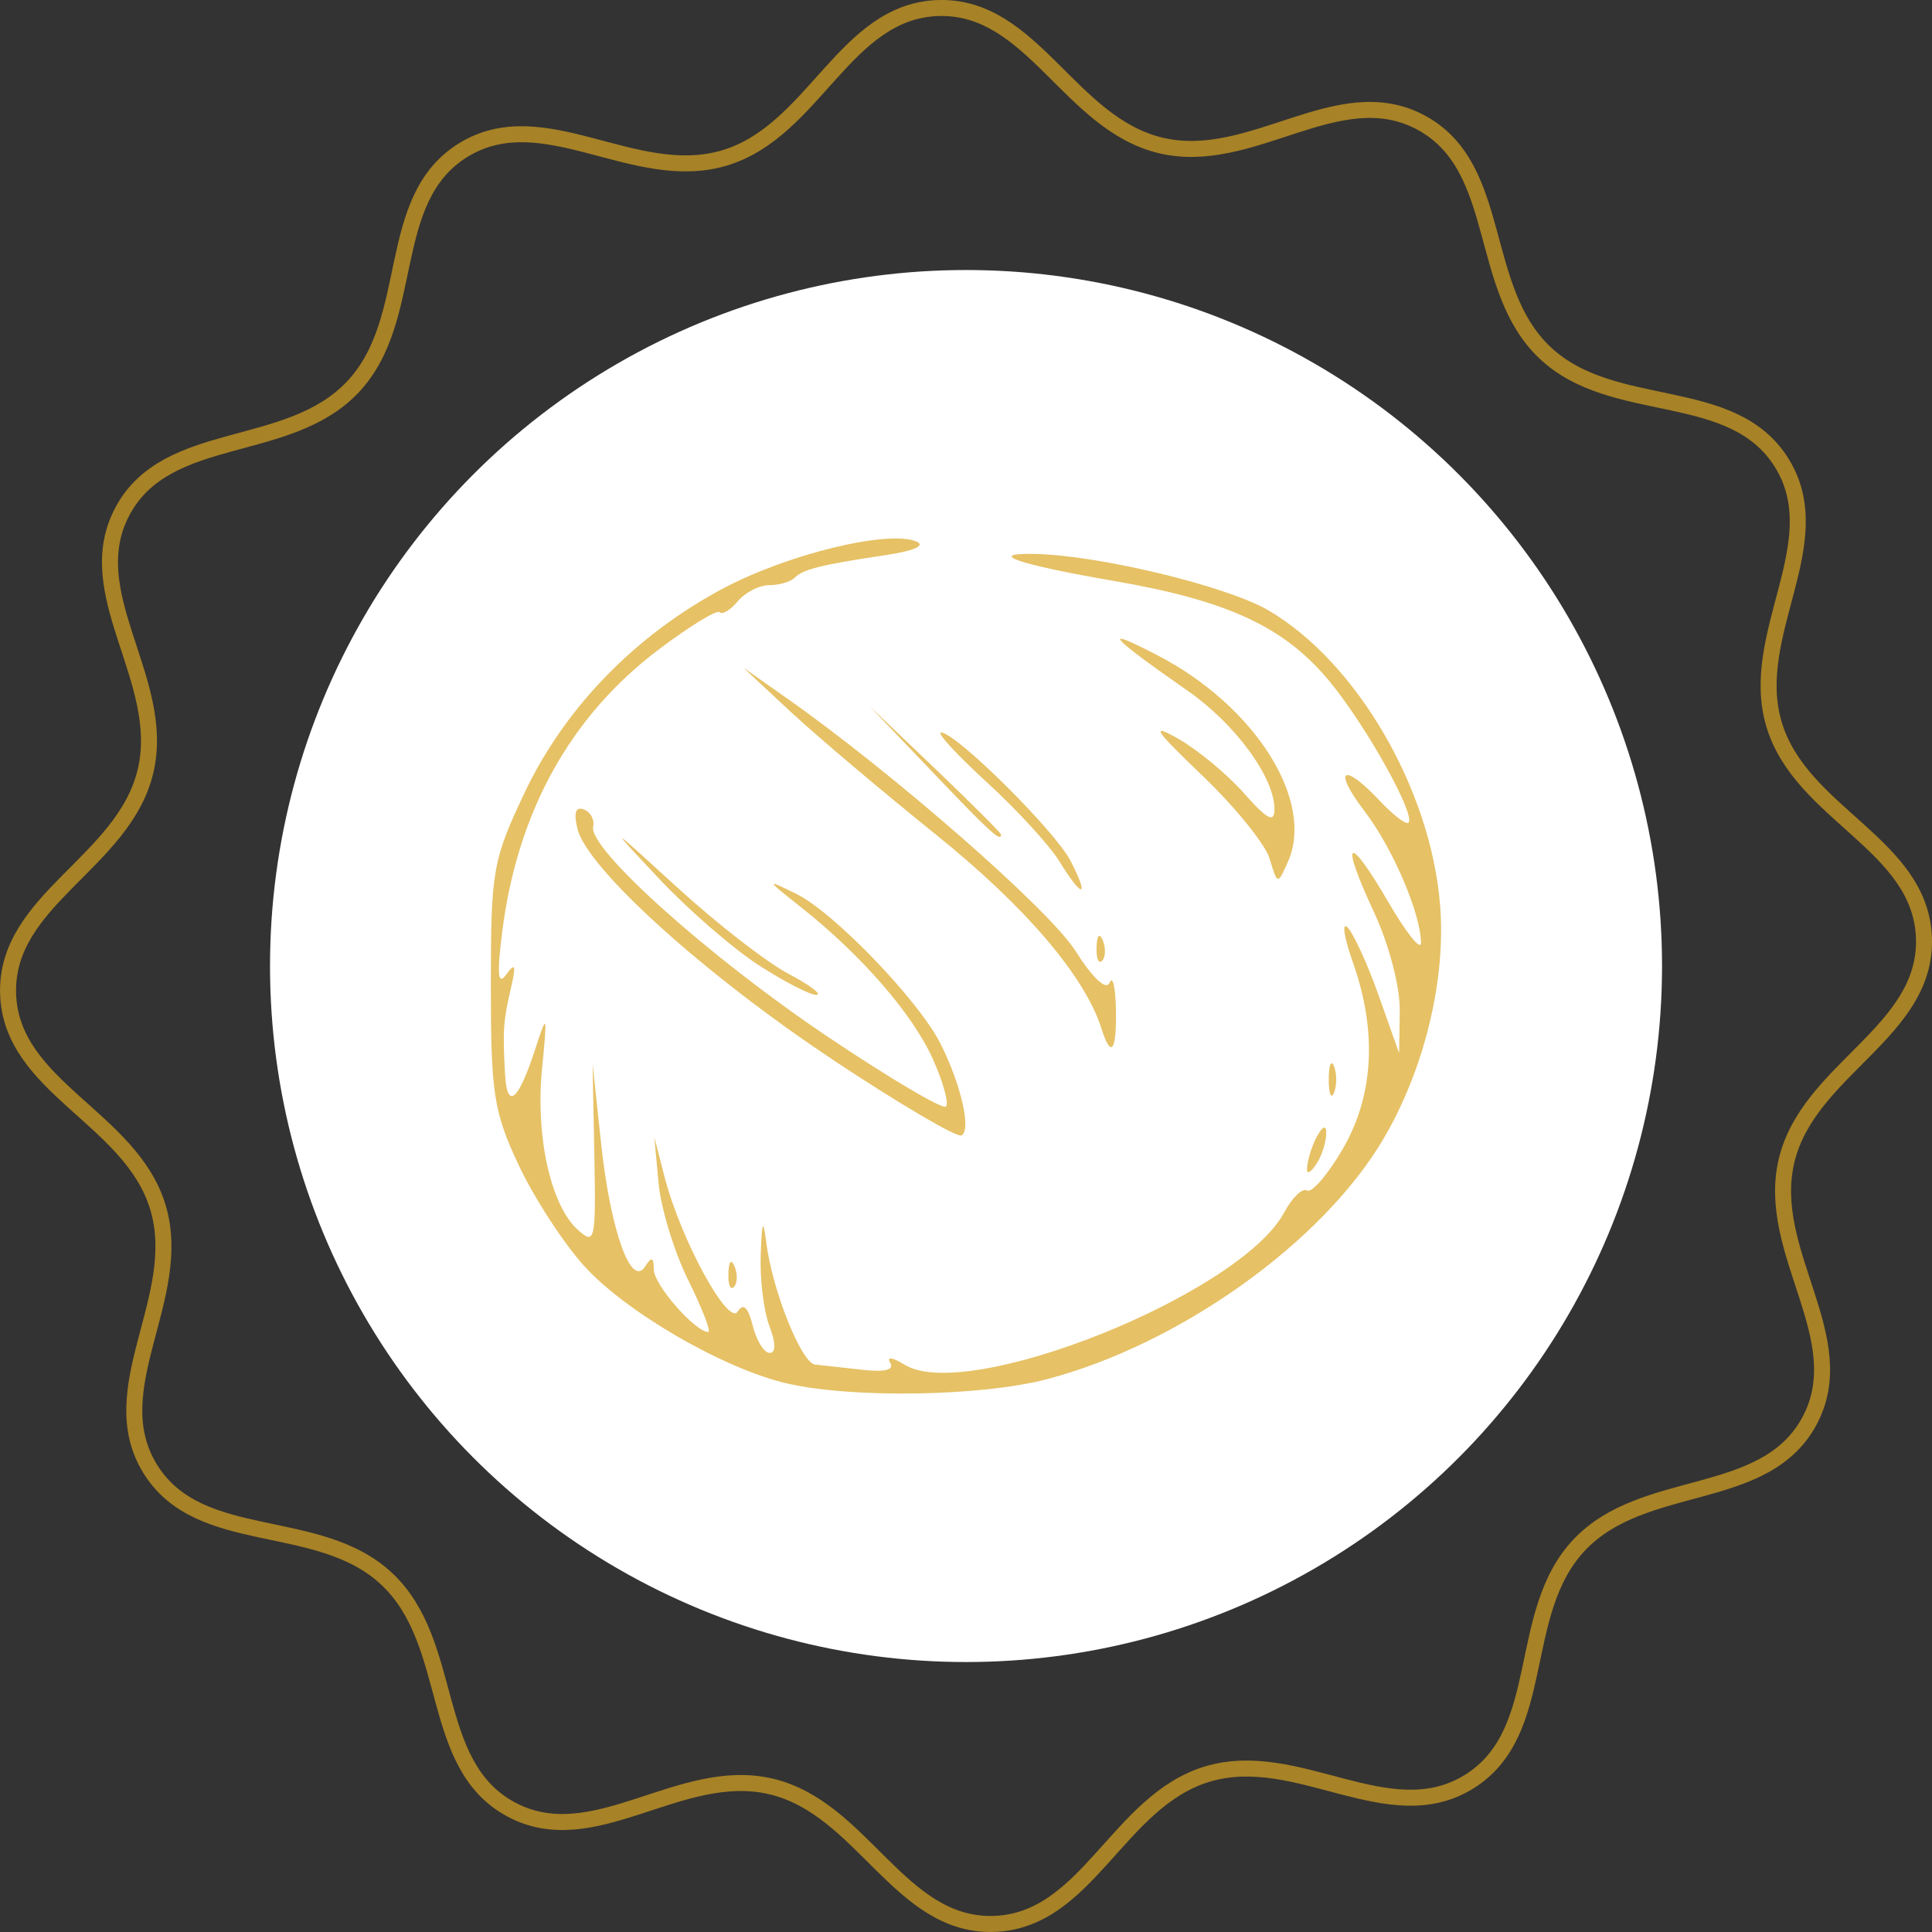 <?xml version="1.0" encoding="UTF-8" standalone="no"?>
<!-- Created with Inkscape (http://www.inkscape.org/) -->

<svg
   xmlns:dc="http://purl.org/dc/elements/1.1/"
   xmlns:cc="http://creativecommons.org/ns#"
   xmlns:rdf="http://www.w3.org/1999/02/22-rdf-syntax-ns#"
   xmlns:svg="http://www.w3.org/2000/svg"
   xmlns="http://www.w3.org/2000/svg"
   xmlns:sodipodi="http://sodipodi.sourceforge.net/DTD/sodipodi-0.dtd"
   xmlns:inkscape="http://www.inkscape.org/namespaces/inkscape"
   width="35.117mm"
   height="35.117mm"
   viewBox="0 0 35.117 35.117"
   version="1.1"
   id="svg8"
   sodipodi:docname="stamp-bread.svg"
   inkscape:version="0.92.4 (5da689c313, 2019-01-14)">
  <rect x="0" y="0" width="35.117" height="35.117" fill="#333333" stroke="none"/>
  <defs
     id="defs2">
    <inkscape:path-effect
       effect="skeletal"
       id="path-effect4535"
       is_visible="true"
       pattern="M 0,0 H 1"
       copytype="repeated_stretched"
       prop_scale="0.82"
       scale_y_rel="false"
       spacing="0"
       normal_offset="1.5"
       tang_offset="1"
       prop_units="false"
       vertical_pattern="false"
       fuse_tolerance="0" />
  </defs>
  <sodipodi:namedview
     id="base"
     pagecolor="#ffffff"
     bordercolor="#666666"
     borderopacity="1.0"
     inkscape:pageopacity="0.0"
     inkscape:pageshadow="2"
     inkscape:zoom="1.4142136"
     inkscape:cx="185.90596"
     inkscape:cy="150.1126"
     inkscape:document-units="mm"
     inkscape:current-layer="layer1"
     showgrid="false"
     fit-margin-top="0"
     fit-margin-left="0"
     fit-margin-right="0"
     fit-margin-bottom="0"
     inkscape:window-width="1920"
     inkscape:window-height="986"
     inkscape:window-x="-11"
     inkscape:window-y="-11"
     inkscape:window-maximized="1" />
  <g
     inkscape:label="Layer 1"
     inkscape:groupmode="layer"
     id="layer1"
     transform="translate(-39.501,-102.478)">
    <path
       sodipodi:type="star"
       style="fill:none;fill-opacity:0.471;stroke:#daa520;stroke-width:0.291;stroke-miterlimit:4;stroke-dasharray:none;stroke-dashoffset:0;stroke-opacity:0.69"
       id="path4549"
       sodipodi:sides="12"
       sodipodi:cx="57.059734"
       sodipodi:cy="120.03662"
       sodipodi:r1="15.329014"
       sodipodi:r2="17.419333"
       sodipodi:arg1="0.75668543"
       sodipodi:arg2="1.0184848"
       inkscape:flatsided="false"
       inkscape:rounded="0.36"
       inkscape:randomized="0"
       d="m 68.206,130.56 c -1.174,1.243 -0.551,3.408 -2.007,4.306 -1.456,0.897 -3.11,-0.632 -4.748,-0.143 -1.638,0.49 -2.181,2.676 -3.891,2.725 -1.709,0.049 -2.377,-2.103 -4.041,-2.498 -1.664,-0.395 -3.227,1.227 -4.732,0.415 -1.505,-0.812 -1.007,-3.009 -2.251,-4.183 -1.243,-1.174 -3.408,-0.551 -4.306,-2.007 -0.897,-1.456 0.632,-3.11 0.143,-4.748 -0.49,-1.638 -2.676,-2.181 -2.725,-3.891 -0.049,-1.709 2.103,-2.377 2.498,-4.041 0.395,-1.664 -1.227,-3.227 -0.415,-4.732 0.812,-1.505 3.009,-1.007 4.183,-2.251 1.174,-1.243 0.551,-3.408 2.007,-4.306 1.456,-0.897 3.11,0.632 4.748,0.143 1.638,-0.49 2.181,-2.676 3.891,-2.725 1.709,-0.049 2.377,2.103 4.041,2.498 1.664,0.395 3.227,-1.227 4.732,-0.415 1.505,0.812 1.007,3.009 2.251,4.183 1.243,1.174 3.408,0.551 4.306,2.007 0.897,1.456 -0.632,3.11 -0.143,4.748 0.49,1.638 2.676,2.181 2.725,3.891 0.049,1.709 -2.103,2.377 -2.498,4.041 -0.395,1.664 1.227,3.227 0.415,4.732 -0.812,1.505 -3.009,1.007 -4.183,2.251 z" />
    <circle
       style="fill:#ffffff;fill-opacity:1;stroke:none;stroke-width:0.112;stroke-opacity:0.902"
       id="path815"
       cx="57.06"
       cy="120.037"
       r="12.651" />
    <path
       style="fill:#daa520;fill-opacity:0.69;stroke-width:0.191"
       d="m 53.799,127.623 c -1.155,-0.271 -2.923,-1.297 -3.681,-2.135 -0.378,-0.419 -0.914,-1.245 -1.191,-1.836 -0.453,-0.966 -0.504,-1.297 -0.504,-3.273 0,-2.078 0.034,-2.27 0.614,-3.494 0.731,-1.544 2.016,-2.865 3.608,-3.711 1.174,-0.624 2.989,-1.066 3.509,-0.855 0.182,0.074 -0.037,0.172 -0.561,0.25 -1.167,0.174 -1.495,0.256 -1.651,0.412 -0.073,0.073 -0.28,0.133 -0.46,0.133 -0.18,0 -0.436,0.131 -0.569,0.291 -0.133,0.16 -0.282,0.251 -0.332,0.201 -0.05,-0.05 -0.549,0.256 -1.11,0.68 -1.606,1.212 -2.571,2.957 -2.843,5.141 -0.097,0.777 -0.077,0.974 0.077,0.761 0.161,-0.222 0.18,-0.167 0.084,0.245 -0.14,0.601 -0.152,0.77 -0.109,1.555 0.036,0.674 0.237,0.516 0.546,-0.43 0.222,-0.681 0.226,-0.67 0.126,0.361 -0.118,1.218 0.16,2.467 0.648,2.909 0.317,0.287 0.334,0.215 0.304,-1.356 l -0.032,-1.659 0.153,1.434 c 0.17,1.593 0.547,2.653 0.802,2.252 0.117,-0.185 0.156,-0.171 0.158,0.057 0.003,0.276 0.751,1.133 0.99,1.133 0.056,0 -0.107,-0.422 -0.363,-0.939 -0.256,-0.516 -0.499,-1.312 -0.541,-1.769 l -0.076,-0.83 0.185,0.718 c 0.291,1.131 1.159,2.727 1.331,2.448 0.1,-0.162 0.188,-0.079 0.272,0.257 0.069,0.273 0.207,0.496 0.307,0.496 0.115,0 0.114,-0.181 -0.004,-0.49 -0.103,-0.27 -0.174,-0.85 -0.158,-1.291 0.022,-0.618 0.045,-0.67 0.101,-0.227 0.111,0.877 0.64,2.196 0.89,2.22 0.123,0.012 0.507,0.054 0.855,0.094 0.414,0.048 0.588,0.002 0.506,-0.131 -0.069,-0.112 0.048,-0.095 0.26,0.037 1.14,0.712 6.108,-1.279 6.904,-2.767 0.145,-0.271 0.332,-0.45 0.415,-0.398 0.083,0.051 0.372,-0.282 0.64,-0.74 0.573,-0.977 0.639,-2.143 0.194,-3.403 -0.162,-0.459 -0.206,-0.746 -0.098,-0.638 0.108,0.108 0.364,0.667 0.567,1.241 l 0.37,1.044 0.012,-0.765 c 0.007,-0.438 -0.193,-1.205 -0.468,-1.796 -0.631,-1.355 -0.479,-1.454 0.267,-0.174 0.325,0.558 0.589,0.885 0.587,0.727 -0.008,-0.538 -0.515,-1.72 -1.026,-2.39 -0.586,-0.768 -0.394,-0.902 0.273,-0.192 0.247,0.262 0.483,0.443 0.525,0.401 0.135,-0.135 -0.741,-1.714 -1.405,-2.533 -0.825,-1.018 -1.854,-1.502 -3.973,-1.866 -1.699,-0.293 -2.31,-0.5 -1.439,-0.487 1.166,0.017 3.511,0.581 4.273,1.027 1.606,0.941 2.95,3.25 3.119,5.358 0.109,1.353 -0.283,2.973 -1.024,4.238 -1.106,1.888 -3.715,3.75 -6.136,4.381 -1.195,0.311 -3.547,0.347 -4.718,0.072 z m -1.059,-2.002 c 0.009,-0.223 0.054,-0.268 0.116,-0.116 0.055,0.138 0.048,0.303 -0.015,0.366 -0.064,0.064 -0.109,-0.049 -0.1,-0.251 z m 10.517,-1.896 c 0.02,-0.362 0.339,-0.972 0.35,-0.669 0.006,0.158 -0.073,0.416 -0.175,0.574 -0.102,0.158 -0.181,0.201 -0.175,0.096 z m -8.616,-1.984 c -2.338,-1.553 -4.457,-3.468 -4.642,-4.193 -0.074,-0.293 -0.037,-0.413 0.112,-0.358 0.123,0.045 0.2,0.186 0.171,0.313 -0.091,0.398 2.105,2.367 4.248,3.808 1.133,0.762 2.107,1.338 2.165,1.281 0.057,-0.058 -0.051,-0.449 -0.241,-0.871 -0.368,-0.816 -1.296,-1.884 -2.391,-2.751 -0.648,-0.513 -0.651,-0.521 -0.09,-0.246 0.685,0.336 2.225,1.936 2.623,2.725 0.372,0.737 0.562,1.564 0.383,1.667 -0.079,0.046 -1.132,-0.573 -2.339,-1.374 z m 9.012,0.358 c 0,-0.263 0.043,-0.37 0.096,-0.239 0.053,0.131 0.053,0.347 0,0.478 -0.053,0.131 -0.096,0.024 -0.096,-0.239 z m -4.13,-0.922 c -0.302,-0.953 -1.379,-2.216 -2.999,-3.52 -0.985,-0.793 -2.179,-1.802 -2.652,-2.242 l -0.86,-0.801 0.765,0.537 c 1.937,1.359 4.792,3.855 5.268,4.606 0.32,0.504 0.565,0.732 0.625,0.582 0.054,-0.136 0.106,0.076 0.114,0.47 0.016,0.777 -0.086,0.921 -0.261,0.369 z m -6.235,-1.158 c -0.468,-0.303 -1.28,-1.008 -1.806,-1.568 -0.945,-1.006 -0.942,-1.004 0.339,0.166 0.712,0.651 1.616,1.352 2.008,1.559 0.392,0.207 0.622,0.38 0.511,0.385 -0.111,0.005 -0.584,-0.239 -1.052,-0.542 z m 6.144,-0.326 c 0.009,-0.223 0.054,-0.268 0.116,-0.116 0.055,0.138 0.048,0.303 -0.015,0.366 -0.064,0.064 -0.109,-0.049 -0.1,-0.251 z m -0.677,-1.561 c -0.178,-0.289 -0.768,-0.934 -1.313,-1.432 -0.544,-0.498 -0.921,-0.907 -0.838,-0.908 0.267,-0.004 2.071,1.783 2.356,2.334 0.354,0.685 0.215,0.689 -0.205,0.006 z m 3.823,-0.048 c -0.08,-0.263 -0.63,-0.942 -1.223,-1.509 -0.873,-0.835 -0.956,-0.963 -0.438,-0.669 0.352,0.199 0.89,0.645 1.195,0.99 0.425,0.481 0.555,0.548 0.554,0.287 -0.001,-0.576 -0.71,-1.543 -1.57,-2.144 -1.449,-1.011 -1.607,-1.195 -0.559,-0.652 1.778,0.921 2.869,2.648 2.373,3.758 -0.187,0.418 -0.187,0.418 -0.332,-0.06 z m -6.131,-1.577 -1.141,-1.195 1.195,1.141 c 0.657,0.628 1.195,1.165 1.195,1.195 0,0.141 -0.189,-0.031 -1.249,-1.141 z"
       id="path4531"
       inkscape:connector-curvature="0"
       sodipodi:nodetypes="cccscccccscscccccccccccccsccccccscccccccccccscccccccccccccccccccccccccccccccccccccccscssscccccccscscsccccccccccccccscccccccccccsc" />
  </g>
</svg>
